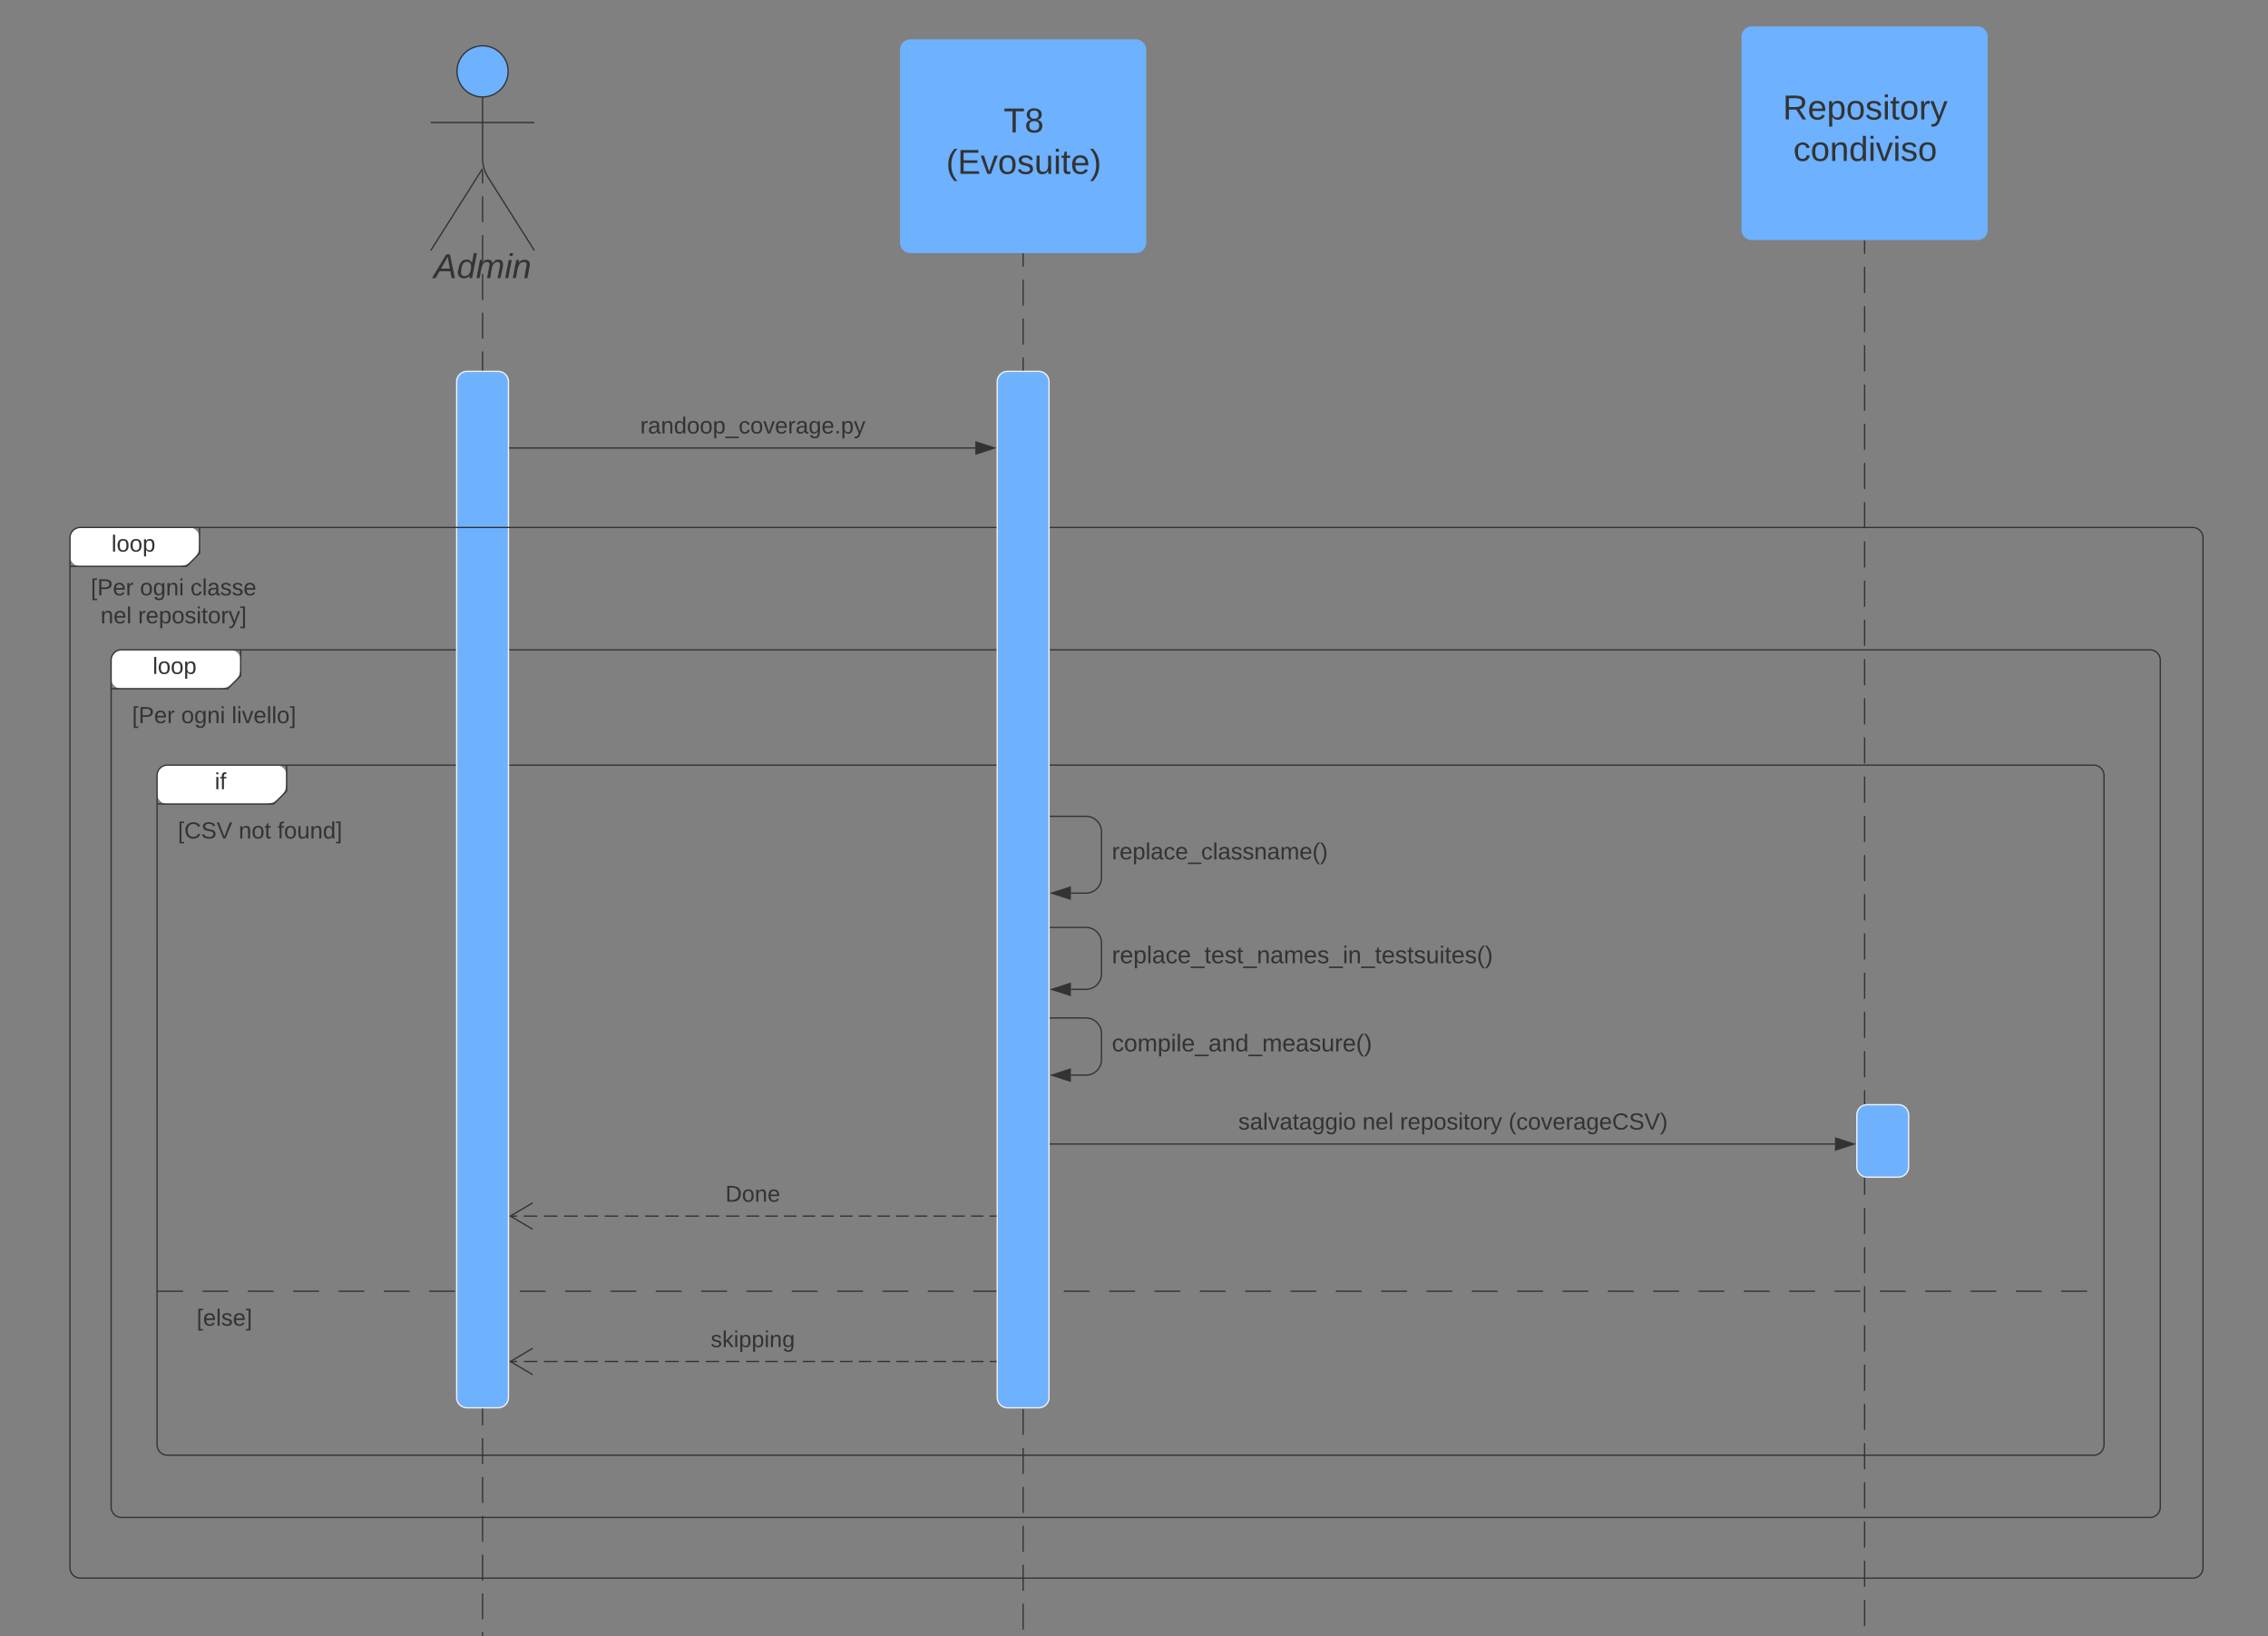 <svg xmlns="http://www.w3.org/2000/svg" xmlns:xlink="http://www.w3.org/1999/xlink" xmlns:lucid="lucid" width="1751" height="1263"><rect width="100%" height="100%" fill="#808080" stroke="none"/><g transform="translate(5225 705)" lucid:page-tab-id="0_0"><path d="M-5139.2-195.4a8 8 0 0 1 8-8h84a8 8 0 0 1 8 8v4.92a17.07 17.07 0 0 1-5 12.07 17.07 17.07 0 0 1-12.07 5h-74.92a8 8 0 0 1-8-8z" fill="#fff"/><path d="M-5039.2-203.4v20l-10 10h-90" stroke="#333" fill="none"/><path d="M-5139.2-195.4a8 8 0 0 1 8-8h1566.04a8 8 0 0 1 8 8v653.73a8 8 0 0 1-8 8H-5131.2a8 8 0 0 1-8-8z" stroke="#333" fill="none"/><use xlink:href="#a" transform="matrix(1,0,0,1,-5131.195,-203.413) translate(24.025 18.6)"/><use xlink:href="#b" transform="matrix(1,0,0,1,-5127.195,-165.413) translate(4.15 18.6)"/><use xlink:href="#c" transform="matrix(1,0,0,1,-5127.195,-165.413) translate(42.1 18.6)"/><use xlink:href="#d" transform="matrix(1,0,0,1,-5127.195,-165.413) translate(81.05 18.6)"/><path d="M-5103.73-106.4a8 8 0 0 1 8-8h84a8 8 0 0 1 8 8v4.94a17.07 17.07 0 0 1-5 12.07 17.07 17.07 0 0 1-12.08 5h-74.93a8 8 0 0 1-8-8z" fill="#fff"/><path d="M-5003.73-114.4v20l-10 10h-90" stroke="#333" fill="none"/><path d="M-5103.73-106.4a8 8 0 0 1 8-8h1487.1a8 8 0 0 1 8.02 8v516.66a8 8 0 0 1-8 8h-1487.13a8 8 0 0 1-8-8zM-5103.73 291.68h20m15 0h20m15 0h20m15 0h20m15 0h20m15 0h20m15 0h20m15 0h20m15 0h20m15 0h20m15 0h20m15 0h20m15 0h20m15 0h20m15 0h20m15 0h20m15 0h20m15 0h20m15 0h20m15 0h20m15 0h20m15 0h20m15 0h20m15 0h20m15 0h20m15 0h20m15 0h20m15 0h20m15 0h20m15 0h20m15 0h20m15 0h20m15 0h20m15 0h20m15 0h20m15 0h20m15 0h20m15 0h20m15 0h20m15 0h20m15 0h20m15 0h20m15 0h20" stroke="#333" fill="none"/><use xlink:href="#e" transform="matrix(1,0,0,1,-5095.734,-114.393) translate(36.525 18.6)"/><use xlink:href="#f" transform="matrix(1,0,0,1,-5091.734,-76.393) translate(4.025 18.6)"/><use xlink:href="#g" transform="matrix(1,0,0,1,-5091.734,-76.393) translate(50.975 18.6)"/><use xlink:href="#h" transform="matrix(1,0,0,1,-5091.734,-76.393) translate(80.975 18.6)"/><use xlink:href="#i" transform="matrix(1,0,0,1,-5091.734,299.683) translate(18.525 18.6)"/><path d="M-3785.44-519.15v10.1m0 10.08v20.17m0 10.1v20.17m0 10.08v20.18m0 10.1v20.16m0 10.08v20.17m0 10.1v20.16m0 10.1v20.18m0 10.1v20.16m0 10.1v20.16m0 10.1v20.16m0 10.1v20.17m0 10.08v20.2m0 10.08v20.17m0 10.1v20.16m0 10.1v20.18m0 10.08v20.18m0 10.1V5.4m0 10.1v20.16m0 10.1v20.17m0 10.08v20.2m0 10.08v20.17m0 10.1v20.16m0 10.1v20.18m0 10.08v20.18m0 10.1v20.16m0 10.1v20.16m0 10.1V308m0 10.1v20.17m0 10.07v20.18m0 10.1v20.16m0 10.1v20.18m0 10.08v20.18m0 10.08v20.18m0 10.1v20.16m0 10.1v20.16m0 10.1v10.08" stroke="#333" fill="none"/><path d="M-3784.94-519.13h-1v-.52h1z" stroke="#333" stroke-width=".05" fill="#333"/><path d="M-3785.44 570.3v.5" stroke="#333" fill="none"/><path d="M-3791.44 155.68a8 8 0 0 1 8-8h24a8 8 0 0 1 8 8v39.98a8 8 0 0 1-8 8h-24a8 8 0 0 1-8-8z" stroke="#f2f2f2" fill="#6db1ff"/><path d="M-4852.44-573.4v9.97m0 10v19.96m0 9.98v20m0 9.97v19.97m0 10v19.96m0 9.98v19.97m0 10v19.96m0 10v19.97m0 9.98v19.97m0 10v19.96m0 9.98v19.97m0 10v19.96m0 9.98v19.97m0 9.98V-174m0 10v19.96m0 9.98v19.98m0 9.98v19.97m0 10v19.96m0 9.98v19.98m0 10V5.73m0 9.98V35.7m0 9.98v19.97m0 10V95.6m0 10v19.96m0 10v19.96m0 10v19.96m0 9.98v19.97m0 10v19.96m0 9.97v19.98m0 9.98v19.97m0 10v19.96m0 9.98v19.97m0 10v19.97m0 9.98v19.98m0 9.98v19.98m0 10v19.96m0 9.98V515m0 9.98v19.97m0 9.98v10M-4852.44 564.9v.52" stroke="#333" fill="none"/><path d="M-4872.44-410.32a8 8 0 0 1 8-8h24a8 8 0 0 1 8 8v784a8 8 0 0 1-8 8h-24a8 8 0 0 1-8-8z" stroke="#f2f2f2" fill="#6db1ff"/><path d="M-5170.97-289.85a8 8 0 0 1 8-8h84a8 8 0 0 1 8 8v4.93a17.07 17.07 0 0 1-5 12.07 17.07 17.07 0 0 1-12.07 5h-74.93a8 8 0 0 1-8-8z" fill="#fff"/><path d="M-5070.97-297.85v20l-10 10h-90" stroke="#333" fill="none"/><path d="M-5170.97-289.85a8 8 0 0 1 8-8h1630.8a8 8 0 0 1 8 8v795a8 8 0 0 1-8 8h-1630.8a8 8 0 0 1-8-8z" stroke="#333" fill="none"/><use xlink:href="#a" transform="matrix(1,0,0,1,-5162.97,-297.848) translate(24.025 18.6)"/><use xlink:href="#b" transform="matrix(1,0,0,1,-5158.97,-259.848) translate(4.075 14.4)"/><use xlink:href="#c" transform="matrix(1,0,0,1,-5158.97,-259.848) translate(42.025 14.4)"/><use xlink:href="#j" transform="matrix(1,0,0,1,-5158.97,-259.848) translate(80.975 14.4)"/><use xlink:href="#k" transform="matrix(1,0,0,1,-5158.97,-259.848) translate(11.6 36)"/><use xlink:href="#l" transform="matrix(1,0,0,1,-5158.97,-259.848) translate(40.55 36)"/><path d="M-4435.1-509.15v10.02m0 10.02v20.03m0 10.02V-439m0 10v20.05m0 10.02v20.04m0 10.03v20.04m0 10.02v20.03m0 10.02v20.04m0 10v20.05m0 10.02v20.04m0 10.03v20.04m0 10.02v20.03m0 10.02v20.03m0 10.02v20.04m0 10.02v20.04m0 10.02v20.04m0 10.02v20.04m0 10.02v20.04m0 10.02v20.04m0 10.02V72m0 10.02v20.04m0 10.02v20.04m0 10.02v20.04m0 10.02v20.04m0 10.02v20.04m0 10.02v20.04m0 10.02v20.04m0 10v20.06m0 10v20.05m0 10.02v20.04m0 10v20.05m0 10.02v20.04m0 10.03v20.04m0 10.02v20.03m0 10.02v20.04m0 10v20.05m0 10.02V573" stroke="#333" fill="none"/><path d="M-4434.6-509.13h-1v-.52h1z" stroke="#333" stroke-width=".05" fill="#333"/><path d="M-4435.1 572.98v.5" stroke="#333" fill="none"/><path d="M-4455.1-410.32a8 8 0 0 1 8-8h24a8 8 0 0 1 8 8v784a8 8 0 0 1-8 8h-24a8 8 0 0 1-8-8z" stroke="#f2f2f2" fill="#6db1ff"/><path d="M-4530.14-666.65a8 8 0 0 1 8-8h174.07a8 8 0 0 1 8 8v149a8 8 0 0 1-8 8h-174.07a8 8 0 0 1-8-8z" stroke="#000" stroke-opacity="0" fill="#6db1ff"/><use xlink:href="#m" transform="matrix(1,0,0,1,-4522.143,-666.646) translate(71.981 63.833)"/><use xlink:href="#n" transform="matrix(1,0,0,1,-4522.143,-666.646) translate(27.611 95.833)"/><path d="M-3880.47-676.65a8 8 0 0 1 8-8h174.07a8 8 0 0 1 8 8v149a8 8 0 0 1-8 8h-174.07a8 8 0 0 1-8-8z" stroke="#000" stroke-opacity="0" fill="#6db1ff"/><use xlink:href="#o" transform="matrix(1,0,0,1,-3872.474,-676.646) translate(23.907 63.833)"/><use xlink:href="#p" transform="matrix(1,0,0,1,-3872.474,-676.646) translate(32.019 95.833)"/><path d="M-4832.7-649.9c0 10.9-8.83 19.75-19.74 19.75-10.9 0-19.75-8.84-19.75-19.75 0-10.9 8.86-19.75 19.76-19.75 10.9 0 19.75 8.85 19.75 19.75z" stroke="#333" fill="#6db1ff"/><path d="M-4852.44-630.15v47.3a27.6 27.6 0 0 0 4.28 14.76l35.72 56.45m-40-63.2l-40 63.2m0-98.75h80" stroke="#333" fill="none"/><path d="M-4892.44-661.65a8 8 0 0 1 8-8h64a8 8 0 0 1 8 8v164a8 8 0 0 1-8 8h-64a8 8 0 0 1-8-8z" fill="none"/><use xlink:href="#q" transform="matrix(1,0,0,1,-4972.436,-511.646) translate(82.296 21.333)"/><path d="M-4831.44-359.2H-4472" stroke="#333" fill="none"/><path d="M-4831.42-358.7h-.52v-1h.52z" stroke="#333" stroke-width=".05" fill="#333"/><path d="M-4457.22-359.2l-14.27 4.64v-9.27z" stroke="#333" fill="#333"/><use xlink:href="#r" transform="matrix(1,0,0,1,-4730.721,-384.791) translate(0.005 14.4)"/><path d="M-4414.1 178.08h605.78" stroke="#333" fill="none"/><path d="M-4414.1 178.58h-.5v-1h.5z" stroke="#333" stroke-width=".05" fill="#333"/><path d="M-3793.56 178.08l-14.26 4.64v-9.27z" stroke="#333" fill="#333"/><use xlink:href="#s" transform="matrix(1,0,0,1,-4269.021,152.483) translate(0.005 14.4)"/><use xlink:href="#t" transform="matrix(1,0,0,1,-4269.021,152.483) translate(95.905 14.4)"/><use xlink:href="#u" transform="matrix(1,0,0,1,-4269.021,152.483) translate(124.855 14.4)"/><use xlink:href="#v" transform="matrix(1,0,0,1,-4269.021,152.483) translate(208.705 14.4)"/><path d="M-4456.1 233.7h-4.82m-4.8 0h-9.63m-4.8 0h-9.64m-4.8 0h-9.63m-4.8 0h-9.63m-4.8 0h-9.64m-4.8 0h-9.63m-4.8 0h-9.64m-4.8 0h-9.63m-4.82 0h-9.62m-4.8 0h-9.63m-4.82 0h-9.6m-4.82 0h-9.63m-4.8 0h-10.02m-5.2 0h-10.4m-5.2 0h-10.4m-5.2 0h-10.42m-5.2 0h-10.4m-5.2 0h-10.4m-5.2 0h-10.4m-5.2 0h-10.4m-5.2 0h-10.4m-5.2 0h-10.4m-5.22 0h-10.4m-5.2 0h-10.4m-5.2 0h-5.2" stroke="#333" fill="none"/><path d="M-4455.6 234.2h-.52v-1h.52z" stroke="#333" stroke-width=".05" fill="#333"/><path d="M-4813.74 223.5l-17.2 10.2 17.2 10.17" stroke="#333" fill="none"/><use xlink:href="#w" transform="matrix(1,0,0,1,-4664.98,208.359) translate(0 14.222)"/><path d="M-4414.1-74.9h27.5a12 12 0 0 1 12 12v35.3a12 12 0 0 1-12 12h-11.62" stroke="#333" fill="none"/><path d="M-4414.1-74.4h-.5v-1h.5z" stroke="#333" stroke-width=".05" fill="#333"/><path d="M-4413-15.6l14.28-4.64v9.27z" stroke="#333" fill="#333"/><use xlink:href="#x" transform="matrix(1,0,0,1,-4366.605,-56.047) translate(0.005 14.4)"/><path d="M-4414.1 10.88h27.5a12 12 0 0 1 12 12v23.8a12 12 0 0 1-12 12h-11.62" stroke="#333" fill="none"/><path d="M-4414.1 11.38h-.5v-1h.5z" stroke="#333" stroke-width=".05" fill="#333"/><path d="M-4413 58.7l14.28-4.64v9.27z" stroke="#333" fill="#333"/><g><use xlink:href="#y" transform="matrix(1,0,0,1,-4366.605,23.584) translate(0.005 14.933)"/></g><path d="M-4414.1 80.76h27.5a12 12 0 0 1 12 12v20.13a12 12 0 0 1-12 12h-11.62" stroke="#333" fill="none"/><path d="M-4414.1 81.26h-.5v-1h.5z" stroke="#333" stroke-width=".05" fill="#333"/><path d="M-4413 124.9l14.28-4.64v9.27z" stroke="#333" fill="#333"/><g><use xlink:href="#z" transform="matrix(1,0,0,1,-4366.605,91.626) translate(0.005 14.933)"/></g><path d="M-4456.1 345.94h-4.82m-4.8 0h-9.63m-4.8 0h-9.64m-4.8 0h-9.63m-4.8 0h-9.63m-4.8 0h-9.64m-4.8 0h-9.63m-4.8 0h-9.64m-4.8 0h-9.63m-4.82 0h-9.62m-4.8 0h-9.63m-4.82 0h-9.6m-4.82 0h-9.63m-4.8 0h-10.02m-5.2 0h-10.4m-5.2 0h-10.4m-5.2 0h-10.42m-5.2 0h-10.4m-5.2 0h-10.4m-5.2 0h-10.4m-5.2 0h-10.4m-5.2 0h-10.4m-5.2 0h-10.4m-5.22 0h-10.4m-5.2 0h-10.4m-5.2 0h-5.2" stroke="#333" fill="none"/><path d="M-4455.6 346.44h-.52v-1h.52z" stroke="#333" stroke-width=".05" fill="#333"/><path d="M-4813.74 335.75l-17.2 10.2 17.2 10.17" stroke="#333" fill="none"/><g><use xlink:href="#A" transform="matrix(1,0,0,1,-4676.314,320.601) translate(0 14.222)"/></g><defs><path fill="#333" d="M24 0v-261h32V0H24" id="B"/><path fill="#333" d="M100-194c62-1 85 37 85 99 1 63-27 99-86 99S16-35 15-95c0-66 28-99 85-99zM99-20c44 1 53-31 53-75 0-43-8-75-51-75s-53 32-53 75 10 74 51 75" id="C"/><path fill="#333" d="M115-194c55 1 70 41 70 98S169 2 115 4C84 4 66-9 55-30l1 105H24l-1-265h31l2 30c10-21 28-34 59-34zm-8 174c40 0 45-34 45-75s-6-73-45-74c-42 0-51 32-51 76 0 43 10 73 51 73" id="D"/><g id="a"><use transform="matrix(0.05,0,0,0.05,0,0)" xlink:href="#B"/><use transform="matrix(0.05,0,0,0.05,3.95,0)" xlink:href="#C"/><use transform="matrix(0.05,0,0,0.05,13.95,0)" xlink:href="#C"/><use transform="matrix(0.05,0,0,0.05,23.95,0)" xlink:href="#D"/></g><path fill="#333" d="M26 75v-336h71v23H56V52h41v23H26" id="E"/><path fill="#333" d="M30-248c87 1 191-15 191 75 0 78-77 80-158 76V0H30v-248zm33 125c57 0 124 11 124-50 0-59-68-47-124-48v98" id="F"/><path fill="#333" d="M100-194c63 0 86 42 84 106H49c0 40 14 67 53 68 26 1 43-12 49-29l28 8c-11 28-37 45-77 45C44 4 14-33 15-96c1-61 26-98 85-98zm52 81c6-60-76-77-97-28-3 7-6 17-6 28h103" id="G"/><path fill="#333" d="M114-163C36-179 61-72 57 0H25l-1-190h30c1 12-1 29 2 39 6-27 23-49 58-41v29" id="H"/><g id="b"><use transform="matrix(0.05,0,0,0.05,0,0)" xlink:href="#E"/><use transform="matrix(0.05,0,0,0.05,5,0)" xlink:href="#F"/><use transform="matrix(0.05,0,0,0.05,17,0)" xlink:href="#G"/><use transform="matrix(0.05,0,0,0.05,27,0)" xlink:href="#H"/></g><path fill="#333" d="M177-190C167-65 218 103 67 71c-23-6-38-20-44-43l32-5c15 47 100 32 89-28v-30C133-14 115 1 83 1 29 1 15-40 15-95c0-56 16-97 71-98 29-1 48 16 59 35 1-10 0-23 2-32h30zM94-22c36 0 50-32 50-73 0-42-14-75-50-75-39 0-46 34-46 75s6 73 46 73" id="I"/><path fill="#333" d="M117-194c89-4 53 116 60 194h-32v-121c0-31-8-49-39-48C34-167 62-67 57 0H25l-1-190h30c1 10-1 24 2 32 11-22 29-35 61-36" id="J"/><path fill="#333" d="M24-231v-30h32v30H24zM24 0v-190h32V0H24" id="K"/><g id="c"><use transform="matrix(0.05,0,0,0.05,0,0)" xlink:href="#C"/><use transform="matrix(0.05,0,0,0.05,10,0)" xlink:href="#I"/><use transform="matrix(0.05,0,0,0.05,20,0)" xlink:href="#J"/><use transform="matrix(0.05,0,0,0.05,30,0)" xlink:href="#K"/></g><path fill="#333" d="M108 0H70L1-190h34L89-25l56-165h34" id="L"/><path fill="#333" d="M3 75V52h41v-290H3v-23h71V75H3" id="M"/><g id="d"><use transform="matrix(0.05,0,0,0.05,0,0)" xlink:href="#B"/><use transform="matrix(0.05,0,0,0.05,3.95,0)" xlink:href="#K"/><use transform="matrix(0.05,0,0,0.05,7.9,0)" xlink:href="#L"/><use transform="matrix(0.05,0,0,0.05,16.9,0)" xlink:href="#G"/><use transform="matrix(0.05,0,0,0.05,26.9,0)" xlink:href="#B"/><use transform="matrix(0.05,0,0,0.05,30.85,0)" xlink:href="#B"/><use transform="matrix(0.05,0,0,0.05,34.8,0)" xlink:href="#C"/><use transform="matrix(0.05,0,0,0.05,44.8,0)" xlink:href="#M"/></g><path fill="#333" d="M101-234c-31-9-42 10-38 44h38v23H63V0H32v-167H5v-23h27c-7-52 17-82 69-68v24" id="N"/><g id="e"><use transform="matrix(0.05,0,0,0.05,0,0)" xlink:href="#K"/><use transform="matrix(0.05,0,0,0.05,3.95,0)" xlink:href="#N"/></g><path fill="#333" d="M212-179c-10-28-35-45-73-45-59 0-87 40-87 99 0 60 29 101 89 101 43 0 62-24 78-52l27 14C228-24 195 4 139 4 59 4 22-46 18-125c-6-104 99-153 187-111 19 9 31 26 39 46" id="O"/><path fill="#333" d="M185-189c-5-48-123-54-124 2 14 75 158 14 163 119 3 78-121 87-175 55-17-10-28-26-33-46l33-7c5 56 141 63 141-1 0-78-155-14-162-118-5-82 145-84 179-34 5 7 8 16 11 25" id="P"/><path fill="#333" d="M137 0h-34L2-248h35l83 218 83-218h36" id="Q"/><g id="f"><use transform="matrix(0.05,0,0,0.05,0,0)" xlink:href="#E"/><use transform="matrix(0.05,0,0,0.05,5,0)" xlink:href="#O"/><use transform="matrix(0.05,0,0,0.05,17.95,0)" xlink:href="#P"/><use transform="matrix(0.05,0,0,0.05,29.95,0)" xlink:href="#Q"/></g><path fill="#333" d="M59-47c-2 24 18 29 38 22v24C64 9 27 4 27-40v-127H5v-23h24l9-43h21v43h35v23H59v120" id="R"/><g id="g"><use transform="matrix(0.05,0,0,0.05,0,0)" xlink:href="#J"/><use transform="matrix(0.05,0,0,0.05,10,0)" xlink:href="#C"/><use transform="matrix(0.05,0,0,0.05,20,0)" xlink:href="#R"/></g><path fill="#333" d="M84 4C-5 8 30-112 23-190h32v120c0 31 7 50 39 49 72-2 45-101 50-169h31l1 190h-30c-1-10 1-25-2-33-11 22-28 36-60 37" id="S"/><path fill="#333" d="M85-194c31 0 48 13 60 33l-1-100h32l1 261h-30c-2-10 0-23-3-31C134-8 116 4 85 4 32 4 16-35 15-94c0-66 23-100 70-100zm9 24c-40 0-46 34-46 75 0 40 6 74 45 74 42 0 51-32 51-76 0-42-9-74-50-73" id="T"/><g id="h"><use transform="matrix(0.05,0,0,0.05,0,0)" xlink:href="#N"/><use transform="matrix(0.05,0,0,0.05,5,0)" xlink:href="#C"/><use transform="matrix(0.05,0,0,0.05,15,0)" xlink:href="#S"/><use transform="matrix(0.05,0,0,0.05,25,0)" xlink:href="#J"/><use transform="matrix(0.05,0,0,0.05,35,0)" xlink:href="#T"/><use transform="matrix(0.05,0,0,0.05,45,0)" xlink:href="#M"/></g><path fill="#333" d="M135-143c-3-34-86-38-87 0 15 53 115 12 119 90S17 21 10-45l28-5c4 36 97 45 98 0-10-56-113-15-118-90-4-57 82-63 122-42 12 7 21 19 24 35" id="U"/><g id="i"><use transform="matrix(0.05,0,0,0.05,0,0)" xlink:href="#E"/><use transform="matrix(0.05,0,0,0.05,5,0)" xlink:href="#G"/><use transform="matrix(0.05,0,0,0.05,15,0)" xlink:href="#B"/><use transform="matrix(0.05,0,0,0.05,18.95,0)" xlink:href="#U"/><use transform="matrix(0.05,0,0,0.05,27.95,0)" xlink:href="#G"/><use transform="matrix(0.05,0,0,0.05,37.95,0)" xlink:href="#M"/></g><path fill="#333" d="M96-169c-40 0-48 33-48 73s9 75 48 75c24 0 41-14 43-38l32 2c-6 37-31 61-74 61-59 0-76-41-82-99-10-93 101-131 147-64 4 7 5 14 7 22l-32 3c-4-21-16-35-41-35" id="V"/><path fill="#333" d="M141-36C126-15 110 5 73 4 37 3 15-17 15-53c-1-64 63-63 125-63 3-35-9-54-41-54-24 1-41 7-42 31l-33-3c5-37 33-52 76-52 45 0 72 20 72 64v82c-1 20 7 32 28 27v20c-31 9-61-2-59-35zM48-53c0 20 12 33 32 33 41-3 63-29 60-74-43 2-92-5-92 41" id="W"/><g id="j"><use transform="matrix(0.05,0,0,0.05,0,0)" xlink:href="#V"/><use transform="matrix(0.05,0,0,0.05,9,0)" xlink:href="#B"/><use transform="matrix(0.05,0,0,0.05,12.95,0)" xlink:href="#W"/><use transform="matrix(0.05,0,0,0.05,22.95,0)" xlink:href="#U"/><use transform="matrix(0.05,0,0,0.05,31.95,0)" xlink:href="#U"/><use transform="matrix(0.05,0,0,0.05,40.95,0)" xlink:href="#G"/></g><g id="k"><use transform="matrix(0.05,0,0,0.05,0,0)" xlink:href="#J"/><use transform="matrix(0.05,0,0,0.05,10,0)" xlink:href="#G"/><use transform="matrix(0.05,0,0,0.05,20,0)" xlink:href="#B"/></g><path fill="#333" d="M179-190L93 31C79 59 56 82 12 73V49c39 6 53-20 64-50L1-190h34L92-34l54-156h33" id="X"/><g id="l"><use transform="matrix(0.05,0,0,0.05,0,0)" xlink:href="#H"/><use transform="matrix(0.05,0,0,0.05,5.95,0)" xlink:href="#G"/><use transform="matrix(0.05,0,0,0.05,15.95,0)" xlink:href="#D"/><use transform="matrix(0.05,0,0,0.05,25.95,0)" xlink:href="#C"/><use transform="matrix(0.05,0,0,0.05,35.95,0)" xlink:href="#U"/><use transform="matrix(0.05,0,0,0.05,44.95,0)" xlink:href="#K"/><use transform="matrix(0.05,0,0,0.05,48.9,0)" xlink:href="#R"/><use transform="matrix(0.05,0,0,0.05,53.9,0)" xlink:href="#C"/><use transform="matrix(0.05,0,0,0.05,63.9,0)" xlink:href="#H"/><use transform="matrix(0.05,0,0,0.05,69.85,0)" xlink:href="#X"/><use transform="matrix(0.05,0,0,0.05,78.85,0)" xlink:href="#M"/></g><path fill="#333" d="M127-220V0H93v-220H8v-28h204v28h-85" id="Y"/><path fill="#333" d="M134-131c28 9 52 24 51 62-1 50-34 73-85 73S17-19 16-69c0-36 21-54 49-61-75-25-45-126 34-121 46 3 78 18 79 63 0 33-17 51-44 57zm-34-11c31 1 46-15 46-44 0-28-17-43-47-42-29 0-46 13-45 42 1 28 16 44 46 44zm1 122c35 0 51-18 51-52 0-30-18-46-53-46-33 0-51 17-51 47 0 34 19 51 53 51" id="Z"/><g id="m"><use transform="matrix(0.074,0,0,0.074,0,0)" xlink:href="#Y"/><use transform="matrix(0.074,0,0,0.074,16.222,0)" xlink:href="#Z"/></g><path fill="#333" d="M87 75C49 33 22-17 22-94c0-76 28-126 65-167h31c-38 41-64 92-64 168S80 34 118 75H87" id="aa"/><path fill="#333" d="M30 0v-248h187v28H63v79h144v27H63v87h162V0H30" id="ab"/><path fill="#333" d="M33-261c38 41 65 92 65 168S71 34 33 75H2C39 34 66-17 66-93S39-220 2-261h31" id="ac"/><g id="n"><use transform="matrix(0.074,0,0,0.074,0,0)" xlink:href="#aa"/><use transform="matrix(0.074,0,0,0.074,8.815,0)" xlink:href="#ab"/><use transform="matrix(0.074,0,0,0.074,26.593,0)" xlink:href="#L"/><use transform="matrix(0.074,0,0,0.074,39.926,0)" xlink:href="#C"/><use transform="matrix(0.074,0,0,0.074,54.741,0)" xlink:href="#U"/><use transform="matrix(0.074,0,0,0.074,68.074,0)" xlink:href="#S"/><use transform="matrix(0.074,0,0,0.074,82.889,0)" xlink:href="#K"/><use transform="matrix(0.074,0,0,0.074,88.741,0)" xlink:href="#R"/><use transform="matrix(0.074,0,0,0.074,96.148,0)" xlink:href="#G"/><use transform="matrix(0.074,0,0,0.074,110.963,0)" xlink:href="#ac"/></g><path fill="#333" d="M233-177c-1 41-23 64-60 70L243 0h-38l-65-103H63V0H30v-248c88 3 205-21 203 71zM63-129c60-2 137 13 137-47 0-61-80-42-137-45v92" id="ad"/><g id="o"><use transform="matrix(0.074,0,0,0.074,0,0)" xlink:href="#ad"/><use transform="matrix(0.074,0,0,0.074,19.185,0)" xlink:href="#G"/><use transform="matrix(0.074,0,0,0.074,34,0)" xlink:href="#D"/><use transform="matrix(0.074,0,0,0.074,48.815,0)" xlink:href="#C"/><use transform="matrix(0.074,0,0,0.074,63.63,0)" xlink:href="#U"/><use transform="matrix(0.074,0,0,0.074,76.963,0)" xlink:href="#K"/><use transform="matrix(0.074,0,0,0.074,82.815,0)" xlink:href="#R"/><use transform="matrix(0.074,0,0,0.074,90.222,0)" xlink:href="#C"/><use transform="matrix(0.074,0,0,0.074,105.037,0)" xlink:href="#H"/><use transform="matrix(0.074,0,0,0.074,113.852,0)" xlink:href="#X"/></g><g id="p"><use transform="matrix(0.074,0,0,0.074,0,0)" xlink:href="#V"/><use transform="matrix(0.074,0,0,0.074,13.333,0)" xlink:href="#C"/><use transform="matrix(0.074,0,0,0.074,28.148,0)" xlink:href="#J"/><use transform="matrix(0.074,0,0,0.074,42.963,0)" xlink:href="#T"/><use transform="matrix(0.074,0,0,0.074,57.778,0)" xlink:href="#K"/><use transform="matrix(0.074,0,0,0.074,63.63,0)" xlink:href="#L"/><use transform="matrix(0.074,0,0,0.074,76.963,0)" xlink:href="#K"/><use transform="matrix(0.074,0,0,0.074,82.815,0)" xlink:href="#U"/><use transform="matrix(0.074,0,0,0.074,96.148,0)" xlink:href="#C"/></g><path fill="#333" d="M187 0l-14-72H61L19 0h-37l149-248h38L221 0h-34zm-19-99l-22-123L76-99h92" id="ae"/><path fill="#333" d="M133-28C103 26-5 8 13-77c13-62 24-115 90-117 29-1 46 15 56 35l19-102h32L160 0h-30zM45-64c-2 27 10 43 35 43 54-1 69-50 69-103 0-29-15-46-42-46-53-1-58 58-62 106" id="af"/><path fill="#333" d="M248-111c6-24 9-61-24-58-72 9-57 108-77 169h-31l26-142c3-37-50-30-64-10C52-115 50-51 37 0H6l36-190h30c-1 10-6 24-4 32 13-43 101-52 105 5 13-22 29-41 61-41 90 0 28 129 23 194h-31" id="ag"/><path fill="#333" d="M50-231l6-30h32l-6 30H50zM6 0l37-190h31L37 0H6" id="ah"/><path fill="#333" d="M67-158c22-48 132-52 116 29L158 0h-32l25-140c3-38-53-32-70-12C52-117 51-52 38 0H6l36-190h30" id="ai"/><g id="q"><use transform="matrix(0.074,0,0,0.074,0,0)" xlink:href="#ae"/><use transform="matrix(0.074,0,0,0.074,17.778,0)" xlink:href="#af"/><use transform="matrix(0.074,0,0,0.074,32.593,0)" xlink:href="#ag"/><use transform="matrix(0.074,0,0,0.074,54.741,0)" xlink:href="#ah"/><use transform="matrix(0.074,0,0,0.074,60.593,0)" xlink:href="#ai"/></g><path fill="#333" d="M-5 72V49h209v23H-5" id="aj"/><path fill="#333" d="M33 0v-38h34V0H33" id="ak"/><g id="r"><use transform="matrix(0.05,0,0,0.05,0,0)" xlink:href="#H"/><use transform="matrix(0.05,0,0,0.05,5.95,0)" xlink:href="#W"/><use transform="matrix(0.05,0,0,0.05,15.95,0)" xlink:href="#J"/><use transform="matrix(0.05,0,0,0.05,25.95,0)" xlink:href="#T"/><use transform="matrix(0.05,0,0,0.05,35.95,0)" xlink:href="#C"/><use transform="matrix(0.05,0,0,0.05,45.95,0)" xlink:href="#C"/><use transform="matrix(0.05,0,0,0.05,55.95,0)" xlink:href="#D"/><use transform="matrix(0.05,0,0,0.05,65.95,0)" xlink:href="#aj"/><use transform="matrix(0.05,0,0,0.05,75.95,0)" xlink:href="#V"/><use transform="matrix(0.05,0,0,0.05,84.95,0)" xlink:href="#C"/><use transform="matrix(0.05,0,0,0.05,94.95,0)" xlink:href="#L"/><use transform="matrix(0.05,0,0,0.05,103.95,0)" xlink:href="#G"/><use transform="matrix(0.05,0,0,0.05,113.95,0)" xlink:href="#H"/><use transform="matrix(0.05,0,0,0.05,119.9,0)" xlink:href="#W"/><use transform="matrix(0.05,0,0,0.05,129.9,0)" xlink:href="#I"/><use transform="matrix(0.05,0,0,0.05,139.9,0)" xlink:href="#G"/><use transform="matrix(0.05,0,0,0.05,149.9,0)" xlink:href="#ak"/><use transform="matrix(0.05,0,0,0.05,154.9,0)" xlink:href="#D"/><use transform="matrix(0.05,0,0,0.05,164.9,0)" xlink:href="#X"/></g><g id="s"><use transform="matrix(0.05,0,0,0.05,0,0)" xlink:href="#U"/><use transform="matrix(0.05,0,0,0.05,9,0)" xlink:href="#W"/><use transform="matrix(0.05,0,0,0.05,19,0)" xlink:href="#B"/><use transform="matrix(0.05,0,0,0.05,22.95,0)" xlink:href="#L"/><use transform="matrix(0.05,0,0,0.05,31.95,0)" xlink:href="#W"/><use transform="matrix(0.05,0,0,0.05,41.95,0)" xlink:href="#R"/><use transform="matrix(0.05,0,0,0.05,46.95,0)" xlink:href="#W"/><use transform="matrix(0.05,0,0,0.05,56.95,0)" xlink:href="#I"/><use transform="matrix(0.05,0,0,0.05,66.95,0)" xlink:href="#I"/><use transform="matrix(0.05,0,0,0.05,76.95,0)" xlink:href="#K"/><use transform="matrix(0.05,0,0,0.05,80.9,0)" xlink:href="#C"/></g><g id="t"><use transform="matrix(0.05,0,0,0.05,0,0)" xlink:href="#J"/><use transform="matrix(0.05,0,0,0.05,10,0)" xlink:href="#G"/><use transform="matrix(0.05,0,0,0.05,20,0)" xlink:href="#B"/></g><g id="u"><use transform="matrix(0.05,0,0,0.05,0,0)" xlink:href="#H"/><use transform="matrix(0.05,0,0,0.05,5.95,0)" xlink:href="#G"/><use transform="matrix(0.05,0,0,0.05,15.95,0)" xlink:href="#D"/><use transform="matrix(0.05,0,0,0.05,25.95,0)" xlink:href="#C"/><use transform="matrix(0.05,0,0,0.05,35.95,0)" xlink:href="#U"/><use transform="matrix(0.05,0,0,0.05,44.95,0)" xlink:href="#K"/><use transform="matrix(0.05,0,0,0.05,48.9,0)" xlink:href="#R"/><use transform="matrix(0.05,0,0,0.05,53.9,0)" xlink:href="#C"/><use transform="matrix(0.05,0,0,0.05,63.9,0)" xlink:href="#H"/><use transform="matrix(0.05,0,0,0.05,69.85,0)" xlink:href="#X"/></g><g id="v"><use transform="matrix(0.05,0,0,0.05,0,0)" xlink:href="#aa"/><use transform="matrix(0.05,0,0,0.05,5.95,0)" xlink:href="#V"/><use transform="matrix(0.05,0,0,0.05,14.95,0)" xlink:href="#C"/><use transform="matrix(0.05,0,0,0.05,24.95,0)" xlink:href="#L"/><use transform="matrix(0.05,0,0,0.05,33.95,0)" xlink:href="#G"/><use transform="matrix(0.05,0,0,0.05,43.95,0)" xlink:href="#H"/><use transform="matrix(0.05,0,0,0.05,49.9,0)" xlink:href="#W"/><use transform="matrix(0.05,0,0,0.05,59.9,0)" xlink:href="#I"/><use transform="matrix(0.05,0,0,0.05,69.9,0)" xlink:href="#G"/><use transform="matrix(0.05,0,0,0.05,79.9,0)" xlink:href="#O"/><use transform="matrix(0.05,0,0,0.05,92.85,0)" xlink:href="#P"/><use transform="matrix(0.05,0,0,0.05,104.85,0)" xlink:href="#Q"/><use transform="matrix(0.05,0,0,0.05,116.85,0)" xlink:href="#ac"/></g><path fill="#333" d="M30-248c118-7 216 8 213 122C240-48 200 0 122 0H30v-248zM63-27c89 8 146-16 146-99s-60-101-146-95v194" id="al"/><g id="w"><use transform="matrix(0.049,0,0,0.049,0,0)" xlink:href="#al"/><use transform="matrix(0.049,0,0,0.049,12.79,0)" xlink:href="#C"/><use transform="matrix(0.049,0,0,0.049,22.667,0)" xlink:href="#J"/><use transform="matrix(0.049,0,0,0.049,32.543,0)" xlink:href="#G"/></g><path fill="#333" d="M210-169c-67 3-38 105-44 169h-31v-121c0-29-5-50-35-48C34-165 62-65 56 0H25l-1-190h30c1 10-1 24 2 32 10-44 99-50 107 0 11-21 27-35 58-36 85-2 47 119 55 194h-31v-121c0-29-5-49-35-48" id="am"/><g id="x"><use transform="matrix(0.05,0,0,0.05,0,0)" xlink:href="#H"/><use transform="matrix(0.05,0,0,0.05,5.95,0)" xlink:href="#G"/><use transform="matrix(0.05,0,0,0.05,15.95,0)" xlink:href="#D"/><use transform="matrix(0.05,0,0,0.05,25.95,0)" xlink:href="#B"/><use transform="matrix(0.05,0,0,0.05,29.9,0)" xlink:href="#W"/><use transform="matrix(0.05,0,0,0.05,39.9,0)" xlink:href="#V"/><use transform="matrix(0.05,0,0,0.05,48.9,0)" xlink:href="#G"/><use transform="matrix(0.05,0,0,0.05,58.9,0)" xlink:href="#aj"/><use transform="matrix(0.05,0,0,0.05,68.9,0)" xlink:href="#V"/><use transform="matrix(0.05,0,0,0.05,77.9,0)" xlink:href="#B"/><use transform="matrix(0.05,0,0,0.05,81.85,0)" xlink:href="#W"/><use transform="matrix(0.05,0,0,0.05,91.85,0)" xlink:href="#U"/><use transform="matrix(0.05,0,0,0.05,100.85,0)" xlink:href="#U"/><use transform="matrix(0.05,0,0,0.05,109.85,0)" xlink:href="#J"/><use transform="matrix(0.05,0,0,0.05,119.85,0)" xlink:href="#W"/><use transform="matrix(0.05,0,0,0.05,129.85,0)" xlink:href="#am"/><use transform="matrix(0.05,0,0,0.05,144.8,0)" xlink:href="#G"/><use transform="matrix(0.05,0,0,0.05,154.8,0)" xlink:href="#aa"/><use transform="matrix(0.05,0,0,0.05,160.75,0)" xlink:href="#ac"/></g><g id="y"><use transform="matrix(0.052,0,0,0.052,0,0)" xlink:href="#H"/><use transform="matrix(0.052,0,0,0.052,6.17,0)" xlink:href="#G"/><use transform="matrix(0.052,0,0,0.052,16.541,0)" xlink:href="#D"/><use transform="matrix(0.052,0,0,0.052,26.911,0)" xlink:href="#B"/><use transform="matrix(0.052,0,0,0.052,31.007,0)" xlink:href="#W"/><use transform="matrix(0.052,0,0,0.052,41.378,0)" xlink:href="#V"/><use transform="matrix(0.052,0,0,0.052,50.711,0)" xlink:href="#G"/><use transform="matrix(0.052,0,0,0.052,61.081,0)" xlink:href="#aj"/><use transform="matrix(0.052,0,0,0.052,71.452,0)" xlink:href="#R"/><use transform="matrix(0.052,0,0,0.052,76.637,0)" xlink:href="#G"/><use transform="matrix(0.052,0,0,0.052,87.007,0)" xlink:href="#U"/><use transform="matrix(0.052,0,0,0.052,96.341,0)" xlink:href="#R"/><use transform="matrix(0.052,0,0,0.052,101.526,0)" xlink:href="#aj"/><use transform="matrix(0.052,0,0,0.052,111.896,0)" xlink:href="#J"/><use transform="matrix(0.052,0,0,0.052,122.267,0)" xlink:href="#W"/><use transform="matrix(0.052,0,0,0.052,132.637,0)" xlink:href="#am"/><use transform="matrix(0.052,0,0,0.052,148.141,0)" xlink:href="#G"/><use transform="matrix(0.052,0,0,0.052,158.511,0)" xlink:href="#U"/><use transform="matrix(0.052,0,0,0.052,167.844,0)" xlink:href="#aj"/><use transform="matrix(0.052,0,0,0.052,178.215,0)" xlink:href="#K"/><use transform="matrix(0.052,0,0,0.052,182.311,0)" xlink:href="#J"/><use transform="matrix(0.052,0,0,0.052,192.681,0)" xlink:href="#aj"/><use transform="matrix(0.052,0,0,0.052,203.052,0)" xlink:href="#R"/><use transform="matrix(0.052,0,0,0.052,208.237,0)" xlink:href="#G"/><use transform="matrix(0.052,0,0,0.052,218.607,0)" xlink:href="#U"/><use transform="matrix(0.052,0,0,0.052,227.941,0)" xlink:href="#R"/><use transform="matrix(0.052,0,0,0.052,233.126,0)" xlink:href="#U"/><use transform="matrix(0.052,0,0,0.052,242.459,0)" xlink:href="#S"/><use transform="matrix(0.052,0,0,0.052,252.83,0)" xlink:href="#K"/><use transform="matrix(0.052,0,0,0.052,256.926,0)" xlink:href="#R"/><use transform="matrix(0.052,0,0,0.052,262.111,0)" xlink:href="#G"/><use transform="matrix(0.052,0,0,0.052,272.481,0)" xlink:href="#U"/><use transform="matrix(0.052,0,0,0.052,281.815,0)" xlink:href="#aa"/><use transform="matrix(0.052,0,0,0.052,287.985,0)" xlink:href="#ac"/></g><g id="z"><use transform="matrix(0.052,0,0,0.052,0,0)" xlink:href="#V"/><use transform="matrix(0.052,0,0,0.052,9.333,0)" xlink:href="#C"/><use transform="matrix(0.052,0,0,0.052,19.704,0)" xlink:href="#am"/><use transform="matrix(0.052,0,0,0.052,35.207,0)" xlink:href="#D"/><use transform="matrix(0.052,0,0,0.052,45.578,0)" xlink:href="#K"/><use transform="matrix(0.052,0,0,0.052,49.674,0)" xlink:href="#B"/><use transform="matrix(0.052,0,0,0.052,53.77,0)" xlink:href="#G"/><use transform="matrix(0.052,0,0,0.052,64.141,0)" xlink:href="#aj"/><use transform="matrix(0.052,0,0,0.052,74.511,0)" xlink:href="#W"/><use transform="matrix(0.052,0,0,0.052,84.881,0)" xlink:href="#J"/><use transform="matrix(0.052,0,0,0.052,95.252,0)" xlink:href="#T"/><use transform="matrix(0.052,0,0,0.052,105.622,0)" xlink:href="#aj"/><use transform="matrix(0.052,0,0,0.052,115.993,0)" xlink:href="#am"/><use transform="matrix(0.052,0,0,0.052,131.496,0)" xlink:href="#G"/><use transform="matrix(0.052,0,0,0.052,141.867,0)" xlink:href="#W"/><use transform="matrix(0.052,0,0,0.052,152.237,0)" xlink:href="#U"/><use transform="matrix(0.052,0,0,0.052,161.57,0)" xlink:href="#S"/><use transform="matrix(0.052,0,0,0.052,171.941,0)" xlink:href="#H"/><use transform="matrix(0.052,0,0,0.052,178.111,0)" xlink:href="#G"/><use transform="matrix(0.052,0,0,0.052,188.481,0)" xlink:href="#aa"/><use transform="matrix(0.052,0,0,0.052,194.652,0)" xlink:href="#ac"/></g><path fill="#333" d="M143 0L79-87 56-68V0H24v-261h32v163l83-92h37l-77 82L181 0h-38" id="an"/><g id="A"><use transform="matrix(0.049,0,0,0.049,0,0)" xlink:href="#U"/><use transform="matrix(0.049,0,0,0.049,8.889,0)" xlink:href="#an"/><use transform="matrix(0.049,0,0,0.049,17.778,0)" xlink:href="#K"/><use transform="matrix(0.049,0,0,0.049,21.679,0)" xlink:href="#D"/><use transform="matrix(0.049,0,0,0.049,31.556,0)" xlink:href="#D"/><use transform="matrix(0.049,0,0,0.049,41.432,0)" xlink:href="#K"/><use transform="matrix(0.049,0,0,0.049,45.333,0)" xlink:href="#J"/><use transform="matrix(0.049,0,0,0.049,55.21,0)" xlink:href="#I"/></g></defs></g></svg>